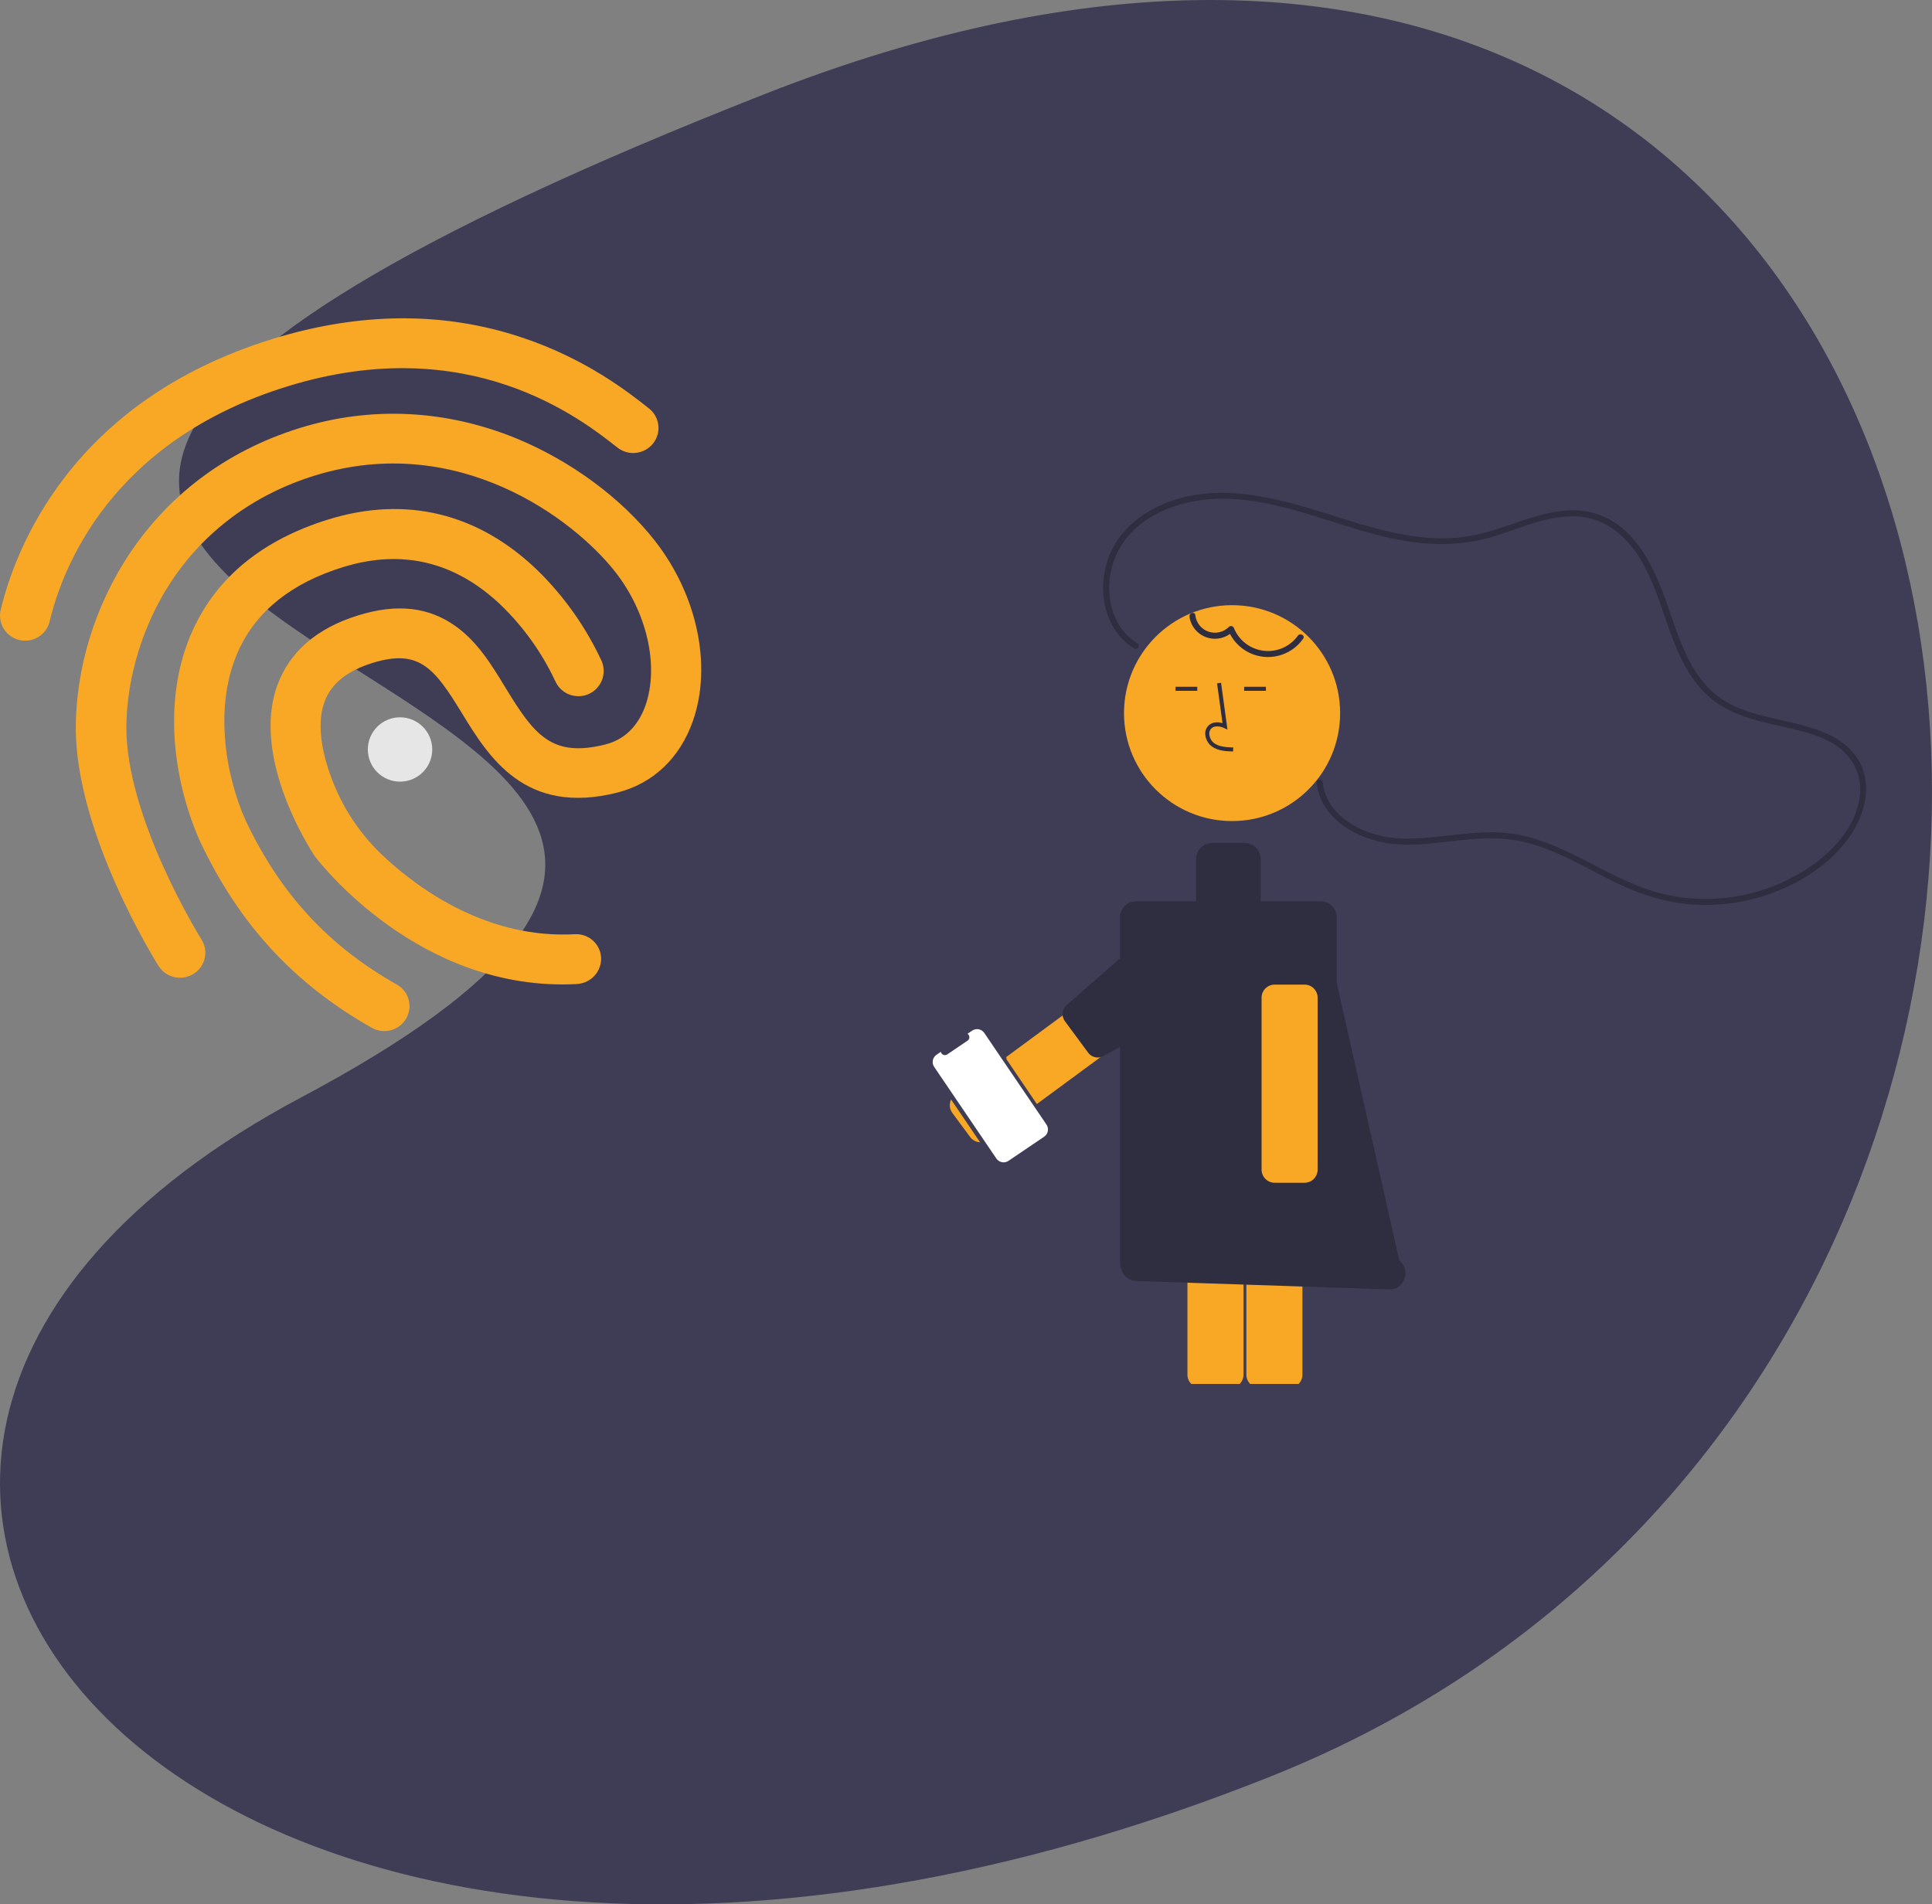 <svg width="352" height="347" viewBox="0 0 352 347" fill="none" xmlns="http://www.w3.org/2000/svg">
<rect x="0" y="0" width="352" height="347" fill="#808080" stroke="none"/>
<path d="M54.839 199.977C-73.371 268.094 38.654 400.655 231.518 323.689C424.383 246.723 379.972 -77.494 139.27 17.163C-129.89 123.011 215.101 114.831 54.839 199.977Z" fill="#3F3D56"/>
<g clip-path="url(#clip0)">
<path d="M5.932 116.531C5.166 116.771 4.351 116.805 3.567 116.629C2.784 116.453 2.061 116.075 1.471 115.531C0.881 114.988 0.445 114.298 0.206 113.533C-0.032 112.767 -0.065 111.952 0.113 111.17C2.77 100.125 12.874 73.115 49.685 61.755C65.63 56.834 80.922 56.75 95.116 61.503C106.794 65.397 114.546 71.492 118.254 74.437C119.196 75.182 119.803 76.27 119.943 77.462C120.082 78.654 119.741 79.853 118.996 80.794C118.986 80.805 118.977 80.817 118.968 80.829C118.202 81.773 117.096 82.379 115.888 82.516C114.68 82.653 113.466 82.31 112.508 81.561C105.79 76.273 85.402 60.207 52.36 70.404C20.096 80.361 11.332 103.652 9.058 113.181C8.886 113.968 8.504 114.694 7.954 115.283C7.405 115.873 6.706 116.304 5.932 116.531L5.932 116.531Z" fill="#F9A826"/>
<path d="M106.263 179.089C105.898 179.207 105.519 179.278 105.135 179.301C76.377 180.848 58.08 156.98 57.329 155.985L57.19 155.755C56.731 155.044 45.66 138.216 50.534 124.852C52.773 118.742 57.724 114.453 65.291 112.117C72.33 109.945 78.089 110.588 82.991 114.085C87.011 116.934 89.587 121.183 92.084 125.287C97.277 133.806 100.459 138.141 110.33 135.64C114.664 134.541 116.687 131.156 117.612 128.519C120.101 121.344 117.895 111.561 112.058 104.16C104.518 94.558 83.417 78.61 57.381 86.645C46.263 90.076 37.164 96.838 31.071 106.149C26.023 113.875 23.089 123.472 23.024 132.421C22.923 149.085 36.593 171.007 36.722 171.206C37.037 171.709 37.25 172.269 37.348 172.854C37.446 173.439 37.428 174.037 37.294 174.615C37.161 175.193 36.915 175.739 36.57 176.222C36.225 176.705 35.789 177.116 35.286 177.43C35.272 177.439 35.258 177.447 35.244 177.456C34.212 178.099 32.969 178.31 31.783 178.045C30.596 177.78 29.562 177.059 28.903 176.038C28.286 175.036 13.69 151.661 13.808 132.403C13.972 111.528 26.669 86.615 54.697 77.965C67.653 73.966 81.268 74.638 94.08 79.887C104.01 83.979 113.201 90.754 119.277 98.49C127.038 108.364 129.773 121.29 126.24 131.378C123.884 138.103 119.008 142.744 112.527 144.403C95.637 148.695 89.021 137.888 84.195 130.005C79.24 121.923 76.499 118.133 67.935 120.777C63.232 122.228 60.335 124.553 59.117 127.895C57.459 132.462 59.03 138.316 60.64 142.421C60.657 142.463 60.674 142.506 60.69 142.549C62.755 147.766 65.976 152.447 70.112 156.24C76.739 162.353 89.04 171.068 104.717 170.228C105.916 170.153 107.095 170.557 107.995 171.352C108.895 172.146 109.443 173.265 109.517 174.462C109.518 174.476 109.519 174.491 109.52 174.505C109.557 175.521 109.258 176.52 108.669 177.348C108.08 178.177 107.235 178.789 106.263 179.089L106.263 179.089Z" fill="#F9A826"/>
<path d="M71.391 187.67C70.791 187.855 70.16 187.917 69.536 187.852C68.912 187.787 68.308 187.596 67.76 187.291C53.576 179.262 43.619 168.464 36.449 153.329L36.42 153.236C31.901 143.144 29.18 127.727 35.181 114.696C39.611 105.081 47.926 98.323 59.854 94.641C73.962 90.288 87.097 93.493 97.879 103.867C102.782 108.655 106.769 114.297 109.644 120.515C110.103 121.634 110.102 122.888 109.642 124.006C109.182 125.124 108.3 126.016 107.186 126.49C106.073 126.963 104.818 126.98 103.692 126.536C102.567 126.092 101.662 125.223 101.172 124.118C98.737 118.928 95.376 114.225 91.252 110.24C82.942 102.342 73.282 100.006 62.507 103.332C53.195 106.205 46.783 111.286 43.501 118.434C38.767 128.722 41.204 141.568 44.741 149.475C51.063 162.861 59.832 172.356 72.316 179.409C72.832 179.7 73.285 180.089 73.65 180.555C74.015 181.02 74.285 181.553 74.444 182.123C74.603 182.693 74.648 183.288 74.577 183.875C74.505 184.462 74.319 185.03 74.028 185.545C74.017 185.565 74.005 185.586 73.993 185.606C73.412 186.592 72.484 187.328 71.391 187.67V187.67Z" fill="#F9A826"/>
<path d="M72.884 142.424C76.124 142.424 78.751 139.8 78.751 136.563C78.751 133.326 76.124 130.701 72.884 130.701C69.644 130.701 67.017 133.326 67.017 136.563C67.017 139.8 69.644 142.424 72.884 142.424Z" fill="#E6E6E6"/>
<path d="M178.673 208.137C178.551 208.137 178.43 208.128 178.311 208.11C178 208.064 177.701 207.957 177.432 207.794C177.163 207.632 176.929 207.419 176.743 207.166L173.52 202.8C173.334 202.547 173.199 202.261 173.124 201.956C173.048 201.652 173.033 201.335 173.08 201.025C173.127 200.715 173.235 200.417 173.397 200.148C173.559 199.88 173.773 199.646 174.025 199.46L201.578 179.158C201.831 178.972 202.118 178.837 202.423 178.762C202.728 178.686 203.044 178.671 203.355 178.718C203.665 178.765 203.963 178.873 204.232 179.035C204.501 179.197 204.736 179.41 204.922 179.663L208.144 184.028C208.521 184.538 208.679 185.176 208.585 185.803C208.49 186.429 208.15 186.992 207.64 187.369L180.087 207.67C179.678 207.973 179.182 208.137 178.673 208.137V208.137Z" fill="#F9A826"/>
<path d="M198.24 191.791L194.023 186.079C193.676 185.608 193.53 185.019 193.617 184.441C193.705 183.863 194.019 183.343 194.49 182.996L210.625 168.872C211.096 168.525 211.686 168.379 212.264 168.466C212.843 168.554 213.364 168.867 213.711 169.338L221.423 178.542C221.77 179.012 221.916 179.602 221.829 180.18C221.741 180.758 221.428 181.278 220.956 181.625L201.327 192.257C200.856 192.604 200.266 192.75 199.687 192.663C199.108 192.576 198.588 192.262 198.24 191.791Z" fill="#2F2E41"/>
<path d="M224.166 252.875H218.737C218.103 252.874 217.495 252.622 217.047 252.175C216.599 251.727 216.347 251.12 216.346 250.486V205.277C216.347 204.643 216.599 204.036 217.047 203.588C217.495 203.14 218.103 202.889 218.737 202.888H224.166C224.8 202.889 225.408 203.14 225.856 203.588C226.304 204.036 226.557 204.643 226.557 205.277V250.486C226.557 251.12 226.304 251.727 225.856 252.175C225.408 252.622 224.8 252.874 224.166 252.875V252.875Z" fill="#F9A826"/>
<path d="M234.905 252.875H229.475C228.842 252.874 228.234 252.622 227.786 252.175C227.337 251.727 227.085 251.12 227.084 250.486V205.277C227.085 204.643 227.337 204.036 227.786 203.588C228.234 203.14 228.842 202.889 229.475 202.888H234.905C235.539 202.889 236.147 203.14 236.595 203.588C237.043 204.036 237.295 204.643 237.296 205.277V250.486C237.295 251.12 237.043 251.727 236.595 252.175C236.147 252.622 235.539 252.874 234.905 252.875V252.875Z" fill="#F9A826"/>
<path d="M285.814 252.176H166.614V253H285.814V252.176Z" fill="#3F3D56"/>
<path d="M224.476 149.607C235.35 149.607 244.164 140.801 244.164 129.938C244.164 119.075 235.35 110.269 224.476 110.269C213.603 110.269 204.789 119.075 204.789 129.938C204.789 140.801 213.603 149.607 224.476 149.607Z" fill="#F9A826"/>
<path d="M254.956 229.694L243.554 179.107V167.155C243.554 166.375 243.244 165.627 242.692 165.076C242.141 164.524 241.392 164.215 240.612 164.215H229.69V156.529C229.69 156.143 229.613 155.76 229.466 155.404C229.318 155.047 229.101 154.723 228.828 154.45C228.554 154.177 228.23 153.96 227.873 153.812C227.516 153.665 227.133 153.589 226.747 153.589H220.861C220.474 153.589 220.092 153.665 219.735 153.812C219.378 153.96 219.053 154.177 218.78 154.45C218.507 154.723 218.29 155.047 218.142 155.404C217.994 155.76 217.918 156.143 217.918 156.529V164.215H206.996C206.215 164.215 205.467 164.524 204.915 165.076C204.363 165.627 204.053 166.375 204.053 167.155V230.032C204.053 230.409 204.126 230.782 204.268 231.131C204.401 231.76 204.74 232.325 205.232 232.738C205.724 233.152 206.339 233.389 206.982 233.412L253.121 234.949C255.878 235.022 257.129 231.439 254.956 229.694Z" fill="#2F2E41"/>
<path d="M224.666 136.926C223.45 136.892 221.936 136.85 220.77 135.999C220.423 135.735 220.138 135.399 219.935 135.013C219.731 134.628 219.615 134.203 219.593 133.768C219.572 133.458 219.623 133.148 219.741 132.862C219.86 132.575 220.044 132.32 220.277 132.116C220.887 131.602 221.777 131.482 222.734 131.763L221.741 124.513L222.47 124.413L223.637 132.936L223.029 132.657C222.323 132.333 221.354 132.169 220.752 132.677C220.604 132.81 220.489 132.975 220.416 133.16C220.342 133.344 220.312 133.544 220.328 133.742C220.346 134.065 220.434 134.382 220.585 134.669C220.736 134.956 220.947 135.207 221.204 135.405C222.112 136.067 223.318 136.153 224.686 136.191L224.666 136.926Z" fill="#2F2E41"/>
<path d="M218.136 125.138H214.174V125.873H218.136V125.138Z" fill="#2F2E41"/>
<path d="M230.644 125.138H226.681V125.873H230.644V125.138Z" fill="#2F2E41"/>
<path d="M207.236 117.225C203.738 115.107 202.092 111.091 202.088 107.118C202.087 105.001 202.547 102.908 203.437 100.987C204.327 99.065 205.626 97.36 207.243 95.991C210.845 92.879 215.642 91.356 220.328 90.969C225.998 90.501 231.631 91.732 237.046 93.303C242.844 94.986 248.525 97.103 254.46 98.281C260.22 99.425 265.994 99.537 271.665 97.884C276.898 96.358 282.21 93.662 287.8 94.13C292.629 94.533 296.295 97.743 298.762 101.709C303.659 109.582 304.045 120.15 311.088 126.707C314.132 129.541 318.099 130.826 322.063 131.785C325.865 132.706 329.92 133.295 333.408 135.158C337.149 137.155 339.414 140.91 338.828 145.211C338.164 150.097 334.684 154.302 330.853 157.172C326.819 160.155 322.171 162.202 317.246 163.164C312.321 164.125 307.243 163.978 302.382 162.731C292.217 160.037 283.957 152.166 273.127 151.673C267.085 151.398 261.137 153.042 255.096 152.77C250.909 152.581 246.403 151.034 243.487 147.924C242.088 146.468 241.213 144.589 241.002 142.581C240.936 141.881 239.832 141.874 239.898 142.581C240.312 146.976 243.55 150.221 247.414 152.006C249.447 152.938 251.619 153.535 253.844 153.774C256.8 154.101 259.814 153.792 262.756 153.47C265.867 153.129 268.982 152.709 272.118 152.747C274.98 152.792 277.816 153.296 280.519 154.24C285.708 156.018 290.382 158.968 295.339 161.265C300.137 163.489 305.161 164.867 310.475 164.902C315.597 164.927 320.664 163.842 325.325 161.72C329.915 159.631 334.229 156.512 337.087 152.309C339.766 148.367 341.173 143.197 338.761 138.784C336.871 135.326 333.267 133.576 329.633 132.499C325.604 131.304 321.393 130.759 317.449 129.271C315.388 128.531 313.492 127.395 311.868 125.927C310.126 124.238 308.69 122.259 307.626 120.079C305.368 115.679 304.215 110.846 302.313 106.301C300.552 102.091 298.141 97.848 294.259 95.253C292.173 93.874 289.748 93.092 287.249 92.992C284.483 92.867 281.735 93.501 279.106 94.301C276.325 95.146 273.611 96.203 270.808 96.981C267.856 97.802 264.796 98.168 261.734 98.064C255.435 97.859 249.351 95.99 243.388 94.105C232.942 90.803 221.325 87.269 210.823 92.358C206.731 94.341 203.265 97.668 201.803 102.037C200.51 105.902 200.689 110.411 202.682 114.013C203.627 115.726 205.005 117.161 206.679 118.177C207.288 118.545 207.843 117.592 207.236 117.225L207.236 117.225Z" fill="#2F2E41"/>
<path d="M237.672 215.515H232.243C231.609 215.514 231.001 215.262 230.553 214.814C230.105 214.366 229.852 213.759 229.852 213.126V181.793C229.852 181.16 230.105 180.553 230.553 180.105C231.001 179.657 231.609 179.405 232.243 179.405H237.672C238.306 179.405 238.914 179.657 239.362 180.105C239.811 180.553 240.063 181.16 240.063 181.793V213.126C240.063 213.759 239.811 214.366 239.362 214.814C238.914 215.262 238.306 215.514 237.672 215.515V215.515Z" fill="#F9A826"/>
<path d="M216.714 112.358C216.835 113.222 217.195 114.035 217.754 114.705C218.313 115.375 219.048 115.876 219.876 116.151C220.705 116.426 221.593 116.465 222.443 116.262C223.292 116.06 224.067 115.624 224.682 115.004L223.76 114.761C224.274 116.076 225.136 117.227 226.255 118.09C227.373 118.953 228.705 119.497 230.108 119.663C231.511 119.829 232.933 119.611 234.222 119.032C235.511 118.453 236.619 117.536 237.426 116.377C237.842 115.8 236.885 115.249 236.473 115.821C235.777 116.794 234.833 117.563 233.738 118.048C232.643 118.534 231.439 118.717 230.249 118.578C229.06 118.44 227.929 117.986 226.975 117.263C226.021 116.54 225.278 115.575 224.824 114.468C224.796 114.377 224.745 114.294 224.677 114.227C224.608 114.161 224.523 114.113 224.431 114.089C224.338 114.065 224.241 114.064 224.148 114.088C224.056 114.112 223.971 114.159 223.901 114.225C223.423 114.708 222.816 115.046 222.153 115.198C221.49 115.35 220.796 115.31 220.155 115.084C219.513 114.858 218.949 114.454 218.528 113.919C218.107 113.385 217.847 112.742 217.779 112.065C217.68 111.365 216.617 111.663 216.714 112.358V112.358Z" fill="#2F2E41"/>
<path d="M181.928 190.633L181.813 190.711L179.676 187.563C179.514 187.324 179.306 187.119 179.064 186.96C178.823 186.801 178.552 186.691 178.268 186.636C177.984 186.582 177.691 186.584 177.408 186.642C177.125 186.7 176.855 186.814 176.616 186.976V186.976L169.939 191.498C169.7 191.66 169.494 191.868 169.335 192.109C169.176 192.351 169.066 192.621 169.012 192.905C168.957 193.189 168.959 193.481 169.017 193.764C169.076 194.047 169.189 194.316 169.352 194.555L181.072 211.828C181.235 212.067 181.443 212.272 181.684 212.431C181.926 212.59 182.197 212.7 182.481 212.755C182.765 212.809 183.057 212.807 183.341 212.749C183.624 212.69 183.893 212.577 184.133 212.415V212.415L190.809 207.893C191.049 207.731 191.254 207.523 191.413 207.281C191.572 207.04 191.682 206.769 191.737 206.486C191.791 206.202 191.79 205.91 191.731 205.627C191.673 205.343 191.559 205.075 191.397 204.835V204.835L183.333 192.952L183.448 192.874L181.928 190.633Z" fill="#3F3D56"/>
<path d="M177.121 187.793L176.277 188.365C176.381 188.434 176.465 188.527 176.524 188.636C176.583 188.745 176.614 188.867 176.615 188.991C176.615 189.115 176.585 189.237 176.527 189.347C176.469 189.456 176.385 189.55 176.282 189.62L172.58 192.127C172.478 192.197 172.359 192.24 172.236 192.253C172.112 192.266 171.988 192.249 171.873 192.203C171.758 192.156 171.656 192.082 171.576 191.987C171.496 191.892 171.441 191.779 171.415 191.658L170.627 192.192C170.454 192.309 170.306 192.459 170.191 192.634C170.076 192.808 169.996 193.004 169.957 193.209C169.917 193.414 169.919 193.625 169.961 193.83C170.003 194.034 170.085 194.229 170.203 194.402V194.402L181.53 211.095C181.648 211.268 181.798 211.416 181.973 211.531C182.147 211.646 182.343 211.726 182.549 211.765C182.754 211.804 182.965 211.803 183.17 211.761C183.375 211.719 183.569 211.637 183.743 211.519L190.236 207.121C190.586 206.885 190.827 206.519 190.906 206.104C190.986 205.69 190.898 205.261 190.661 204.911V204.911L179.333 188.218C179.215 188.045 179.065 187.897 178.89 187.782C178.716 187.667 178.52 187.587 178.315 187.548C178.109 187.509 177.898 187.51 177.693 187.552C177.488 187.594 177.294 187.676 177.121 187.794V187.794L177.121 187.793Z" fill="white"/>
</g>
<defs>
<clipPath id="clip0">
<rect width="340" height="195" fill="white" transform="translate(0 58)"/>
</clipPath>
</defs>
</svg>
